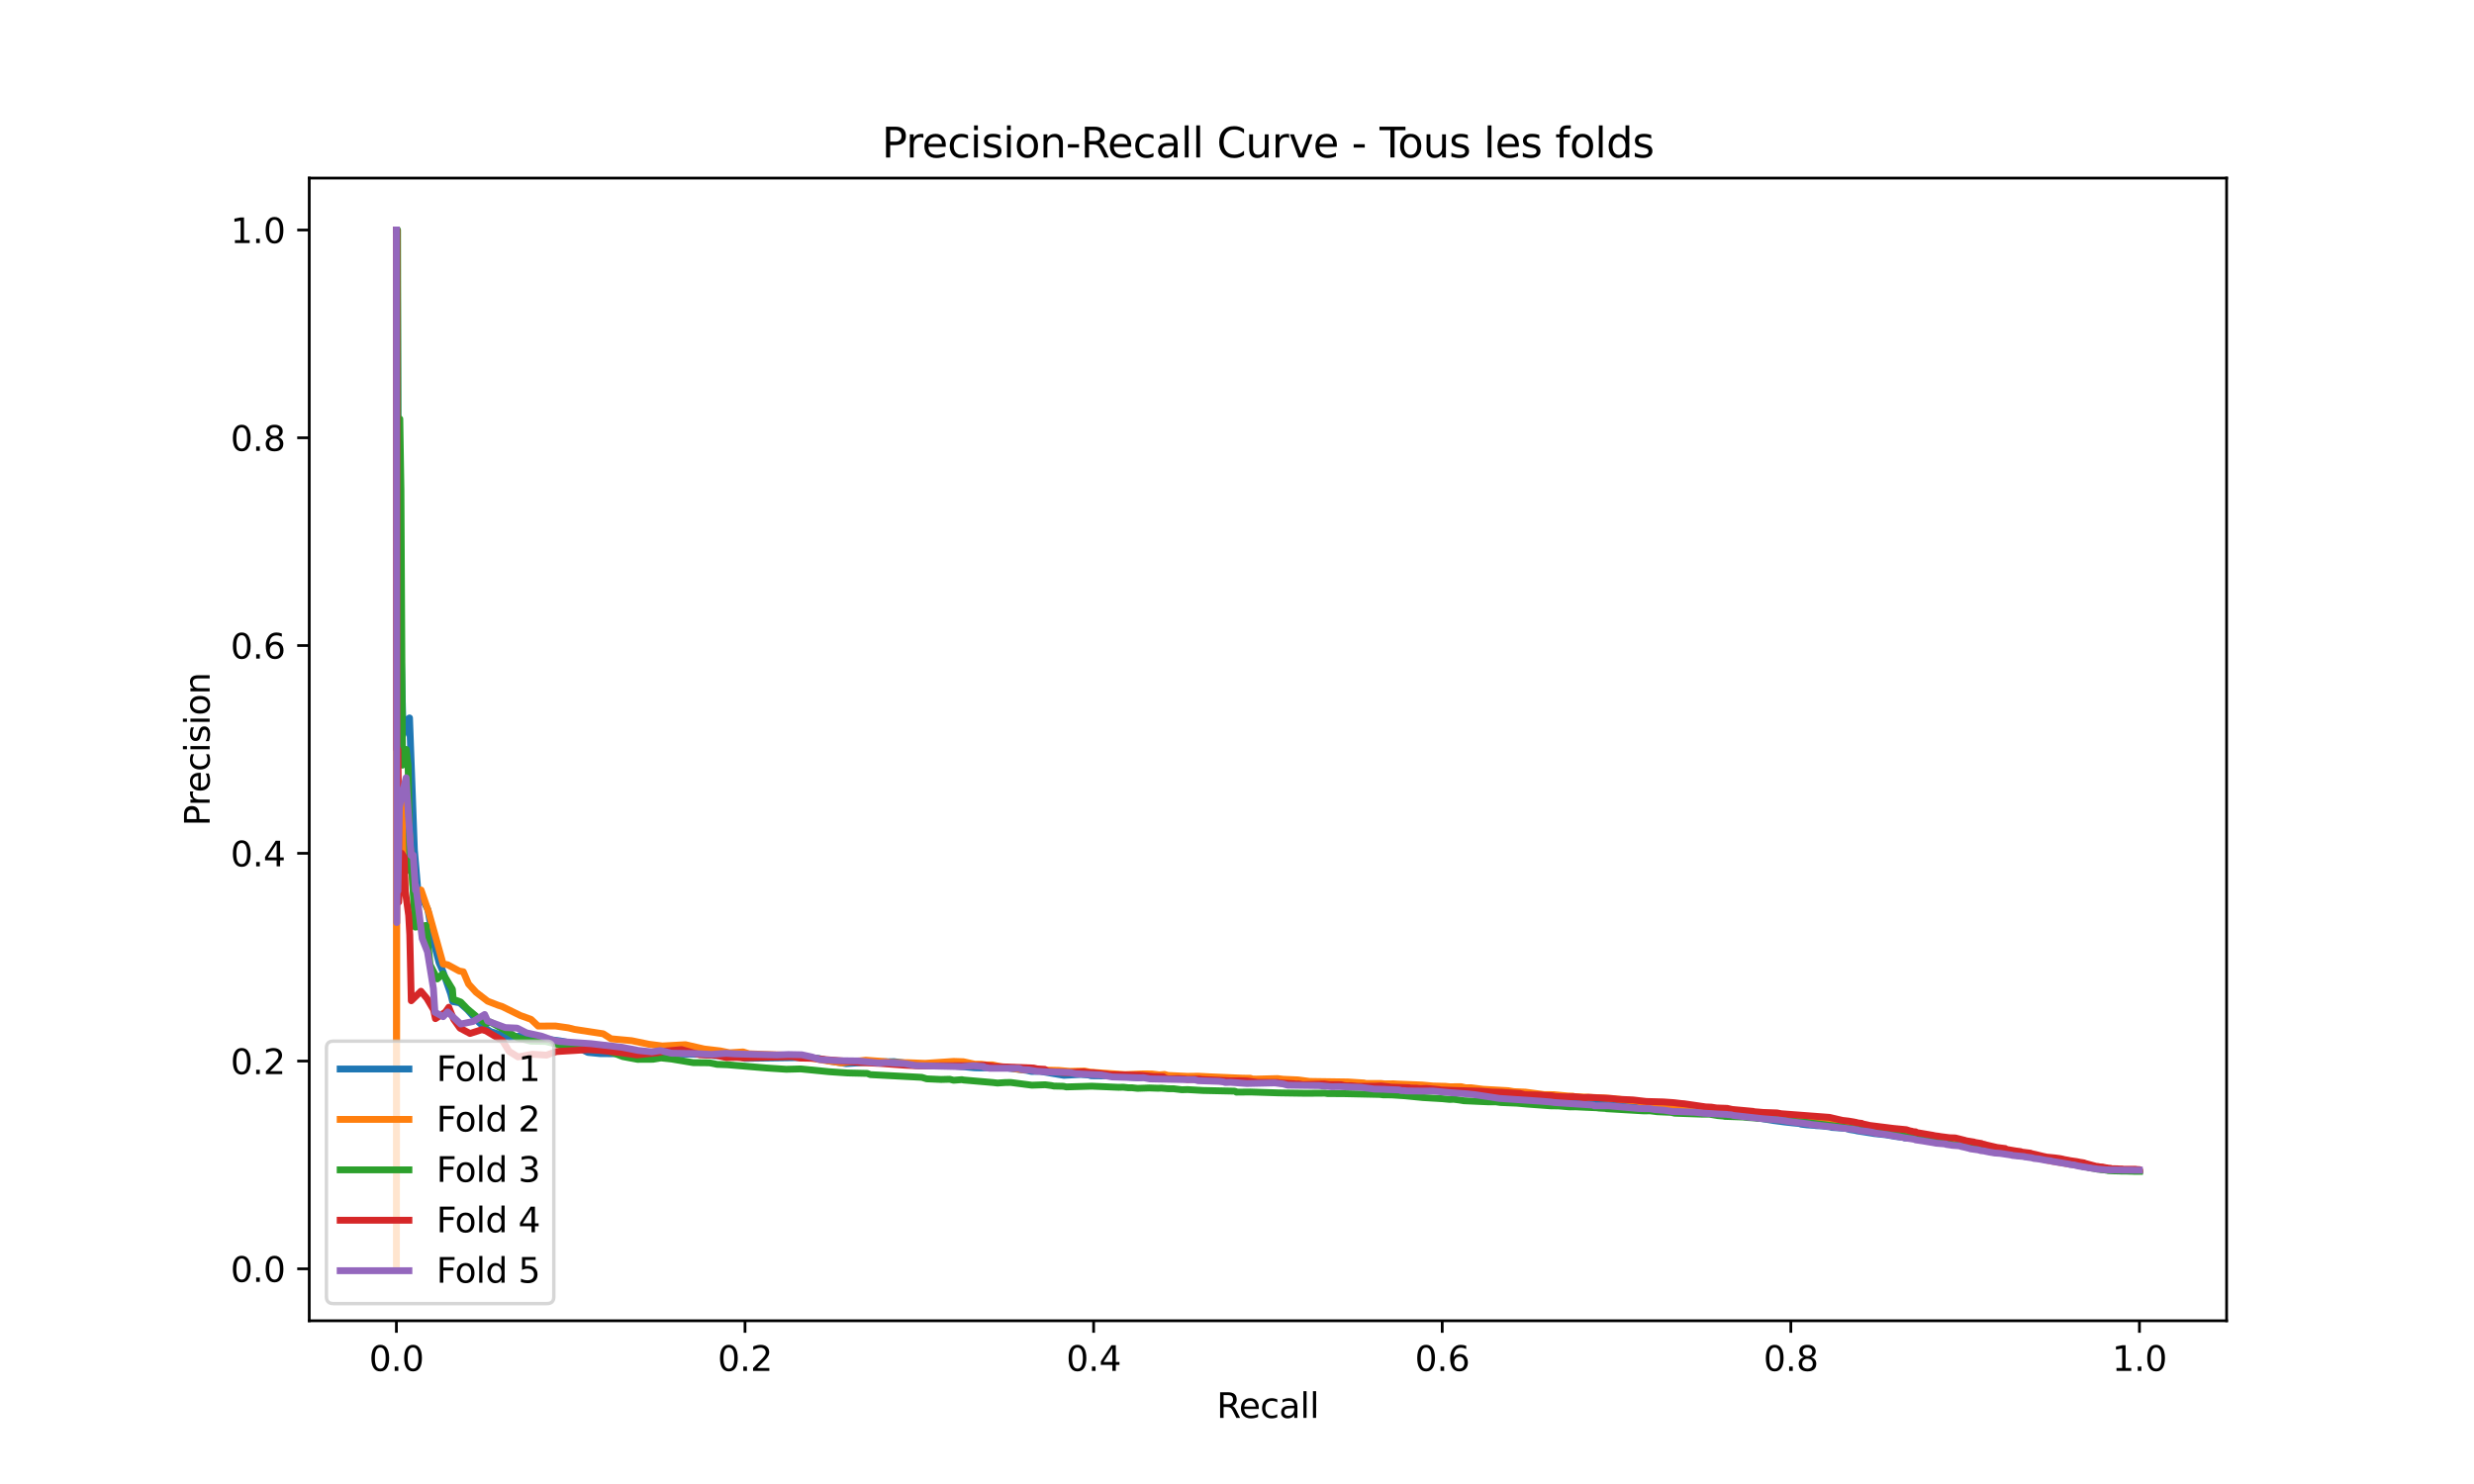 <?xml version="1.0" encoding="utf-8" standalone="no"?>
<!DOCTYPE svg PUBLIC "-//W3C//DTD SVG 1.1//EN"
  "http://www.w3.org/Graphics/SVG/1.1/DTD/svg11.dtd">
<svg xmlns:xlink="http://www.w3.org/1999/xlink" width="720pt" height="432pt" viewBox="0 0 720 432" xmlns="http://www.w3.org/2000/svg" version="1.1">
 <defs>
  <style type="text/css">*{stroke-linejoin: round; stroke-linecap: butt}</style>
 </defs>
 <g id="figure_1">
  <g id="patch_1">
   <path d="M 0 432 
L 720 432 
L 720 0 
L 0 0 
z
" style="fill: #ffffff"/>
  </g>
  <g id="axes_1">
   <g id="patch_2">
    <path d="M 90 384.48 
L 648 384.48 
L 648 51.84 
L 90 51.84 
z
" style="fill: #ffffff"/>
   </g>
   <g id="matplotlib.axis_1">
    <g id="xtick_1">
     <g id="line2d_1">
      <defs>
       <path id="m9c92416169" d="M 0 0 
L 0 3.5 
" style="stroke: #000000; stroke-width: 0.8"/>
      </defs>
      <g>
       <use xlink:href="#m9c92416169" x="115.364" y="384.48" style="stroke: #000000; stroke-width: 0.8"/>
      </g>
     </g>
     <g id="text_1">
      <!-- 0.0 -->
      <g transform="translate(107.412 399.078) scale(0.1 -0.1)">
       <defs>
        <path id="DejaVuSans-30" d="M 2034 4250 
Q 1547 4250 1301 3770 
Q 1056 3291 1056 2328 
Q 1056 1369 1301 889 
Q 1547 409 2034 409 
Q 2525 409 2770 889 
Q 3016 1369 3016 2328 
Q 3016 3291 2770 3770 
Q 2525 4250 2034 4250 
z
M 2034 4750 
Q 2819 4750 3233 4129 
Q 3647 3509 3647 2328 
Q 3647 1150 3233 529 
Q 2819 -91 2034 -91 
Q 1250 -91 836 529 
Q 422 1150 422 2328 
Q 422 3509 836 4129 
Q 1250 4750 2034 4750 
z
" transform="scale(0.016)"/>
        <path id="DejaVuSans-2e" d="M 684 794 
L 1344 794 
L 1344 0 
L 684 0 
L 684 794 
z
" transform="scale(0.016)"/>
       </defs>
       <use xlink:href="#DejaVuSans-30"/>
       <use xlink:href="#DejaVuSans-2e" x="63.623"/>
       <use xlink:href="#DejaVuSans-30" x="95.41"/>
      </g>
     </g>
    </g>
    <g id="xtick_2">
     <g id="line2d_2">
      <g>
       <use xlink:href="#m9c92416169" x="216.818" y="384.48" style="stroke: #000000; stroke-width: 0.8"/>
      </g>
     </g>
     <g id="text_2">
      <!-- 0.2 -->
      <g transform="translate(208.867 399.078) scale(0.1 -0.1)">
       <defs>
        <path id="DejaVuSans-32" d="M 1228 531 
L 3431 531 
L 3431 0 
L 469 0 
L 469 531 
Q 828 903 1448 1529 
Q 2069 2156 2228 2338 
Q 2531 2678 2651 2914 
Q 2772 3150 2772 3378 
Q 2772 3750 2511 3984 
Q 2250 4219 1831 4219 
Q 1534 4219 1204 4116 
Q 875 4013 500 3803 
L 500 4441 
Q 881 4594 1212 4672 
Q 1544 4750 1819 4750 
Q 2544 4750 2975 4387 
Q 3406 4025 3406 3419 
Q 3406 3131 3298 2873 
Q 3191 2616 2906 2266 
Q 2828 2175 2409 1742 
Q 1991 1309 1228 531 
z
" transform="scale(0.016)"/>
       </defs>
       <use xlink:href="#DejaVuSans-30"/>
       <use xlink:href="#DejaVuSans-2e" x="63.623"/>
       <use xlink:href="#DejaVuSans-32" x="95.41"/>
      </g>
     </g>
    </g>
    <g id="xtick_3">
     <g id="line2d_3">
      <g>
       <use xlink:href="#m9c92416169" x="318.273" y="384.48" style="stroke: #000000; stroke-width: 0.8"/>
      </g>
     </g>
     <g id="text_3">
      <!-- 0.4 -->
      <g transform="translate(310.321 399.078) scale(0.1 -0.1)">
       <defs>
        <path id="DejaVuSans-34" d="M 2419 4116 
L 825 1625 
L 2419 1625 
L 2419 4116 
z
M 2253 4666 
L 3047 4666 
L 3047 1625 
L 3713 1625 
L 3713 1100 
L 3047 1100 
L 3047 0 
L 2419 0 
L 2419 1100 
L 313 1100 
L 313 1709 
L 2253 4666 
z
" transform="scale(0.016)"/>
       </defs>
       <use xlink:href="#DejaVuSans-30"/>
       <use xlink:href="#DejaVuSans-2e" x="63.623"/>
       <use xlink:href="#DejaVuSans-34" x="95.41"/>
      </g>
     </g>
    </g>
    <g id="xtick_4">
     <g id="line2d_4">
      <g>
       <use xlink:href="#m9c92416169" x="419.727" y="384.48" style="stroke: #000000; stroke-width: 0.8"/>
      </g>
     </g>
     <g id="text_4">
      <!-- 0.6 -->
      <g transform="translate(411.776 399.078) scale(0.1 -0.1)">
       <defs>
        <path id="DejaVuSans-36" d="M 2113 2584 
Q 1688 2584 1439 2293 
Q 1191 2003 1191 1497 
Q 1191 994 1439 701 
Q 1688 409 2113 409 
Q 2538 409 2786 701 
Q 3034 994 3034 1497 
Q 3034 2003 2786 2293 
Q 2538 2584 2113 2584 
z
M 3366 4563 
L 3366 3988 
Q 3128 4100 2886 4159 
Q 2644 4219 2406 4219 
Q 1781 4219 1451 3797 
Q 1122 3375 1075 2522 
Q 1259 2794 1537 2939 
Q 1816 3084 2150 3084 
Q 2853 3084 3261 2657 
Q 3669 2231 3669 1497 
Q 3669 778 3244 343 
Q 2819 -91 2113 -91 
Q 1303 -91 875 529 
Q 447 1150 447 2328 
Q 447 3434 972 4092 
Q 1497 4750 2381 4750 
Q 2619 4750 2861 4703 
Q 3103 4656 3366 4563 
z
" transform="scale(0.016)"/>
       </defs>
       <use xlink:href="#DejaVuSans-30"/>
       <use xlink:href="#DejaVuSans-2e" x="63.623"/>
       <use xlink:href="#DejaVuSans-36" x="95.41"/>
      </g>
     </g>
    </g>
    <g id="xtick_5">
     <g id="line2d_5">
      <g>
       <use xlink:href="#m9c92416169" x="521.182" y="384.48" style="stroke: #000000; stroke-width: 0.8"/>
      </g>
     </g>
     <g id="text_5">
      <!-- 0.8 -->
      <g transform="translate(513.23 399.078) scale(0.1 -0.1)">
       <defs>
        <path id="DejaVuSans-38" d="M 2034 2216 
Q 1584 2216 1326 1975 
Q 1069 1734 1069 1313 
Q 1069 891 1326 650 
Q 1584 409 2034 409 
Q 2484 409 2743 651 
Q 3003 894 3003 1313 
Q 3003 1734 2745 1975 
Q 2488 2216 2034 2216 
z
M 1403 2484 
Q 997 2584 770 2862 
Q 544 3141 544 3541 
Q 544 4100 942 4425 
Q 1341 4750 2034 4750 
Q 2731 4750 3128 4425 
Q 3525 4100 3525 3541 
Q 3525 3141 3298 2862 
Q 3072 2584 2669 2484 
Q 3125 2378 3379 2068 
Q 3634 1759 3634 1313 
Q 3634 634 3220 271 
Q 2806 -91 2034 -91 
Q 1263 -91 848 271 
Q 434 634 434 1313 
Q 434 1759 690 2068 
Q 947 2378 1403 2484 
z
M 1172 3481 
Q 1172 3119 1398 2916 
Q 1625 2713 2034 2713 
Q 2441 2713 2670 2916 
Q 2900 3119 2900 3481 
Q 2900 3844 2670 4047 
Q 2441 4250 2034 4250 
Q 1625 4250 1398 4047 
Q 1172 3844 1172 3481 
z
" transform="scale(0.016)"/>
       </defs>
       <use xlink:href="#DejaVuSans-30"/>
       <use xlink:href="#DejaVuSans-2e" x="63.623"/>
       <use xlink:href="#DejaVuSans-38" x="95.41"/>
      </g>
     </g>
    </g>
    <g id="xtick_6">
     <g id="line2d_6">
      <g>
       <use xlink:href="#m9c92416169" x="622.636" y="384.48" style="stroke: #000000; stroke-width: 0.8"/>
      </g>
     </g>
     <g id="text_6">
      <!-- 1.0 -->
      <g transform="translate(614.685 399.078) scale(0.1 -0.1)">
       <defs>
        <path id="DejaVuSans-31" d="M 794 531 
L 1825 531 
L 1825 4091 
L 703 3866 
L 703 4441 
L 1819 4666 
L 2450 4666 
L 2450 531 
L 3481 531 
L 3481 0 
L 794 0 
L 794 531 
z
" transform="scale(0.016)"/>
       </defs>
       <use xlink:href="#DejaVuSans-31"/>
       <use xlink:href="#DejaVuSans-2e" x="63.623"/>
       <use xlink:href="#DejaVuSans-30" x="95.41"/>
      </g>
     </g>
    </g>
    <g id="text_7">
     <!-- Recall -->
     <g transform="translate(354.083 412.757) scale(0.1 -0.1)">
      <defs>
       <path id="DejaVuSans-52" d="M 2841 2188 
Q 3044 2119 3236 1894 
Q 3428 1669 3622 1275 
L 4263 0 
L 3584 0 
L 2988 1197 
Q 2756 1666 2539 1819 
Q 2322 1972 1947 1972 
L 1259 1972 
L 1259 0 
L 628 0 
L 628 4666 
L 2053 4666 
Q 2853 4666 3247 4331 
Q 3641 3997 3641 3322 
Q 3641 2881 3436 2590 
Q 3231 2300 2841 2188 
z
M 1259 4147 
L 1259 2491 
L 2053 2491 
Q 2509 2491 2742 2702 
Q 2975 2913 2975 3322 
Q 2975 3731 2742 3939 
Q 2509 4147 2053 4147 
L 1259 4147 
z
" transform="scale(0.016)"/>
       <path id="DejaVuSans-65" d="M 3597 1894 
L 3597 1613 
L 953 1613 
Q 991 1019 1311 708 
Q 1631 397 2203 397 
Q 2534 397 2845 478 
Q 3156 559 3463 722 
L 3463 178 
Q 3153 47 2828 -22 
Q 2503 -91 2169 -91 
Q 1331 -91 842 396 
Q 353 884 353 1716 
Q 353 2575 817 3079 
Q 1281 3584 2069 3584 
Q 2775 3584 3186 3129 
Q 3597 2675 3597 1894 
z
M 3022 2063 
Q 3016 2534 2758 2815 
Q 2500 3097 2075 3097 
Q 1594 3097 1305 2825 
Q 1016 2553 972 2059 
L 3022 2063 
z
" transform="scale(0.016)"/>
       <path id="DejaVuSans-63" d="M 3122 3366 
L 3122 2828 
Q 2878 2963 2633 3030 
Q 2388 3097 2138 3097 
Q 1578 3097 1268 2742 
Q 959 2388 959 1747 
Q 959 1106 1268 751 
Q 1578 397 2138 397 
Q 2388 397 2633 464 
Q 2878 531 3122 666 
L 3122 134 
Q 2881 22 2623 -34 
Q 2366 -91 2075 -91 
Q 1284 -91 818 406 
Q 353 903 353 1747 
Q 353 2603 823 3093 
Q 1294 3584 2113 3584 
Q 2378 3584 2631 3529 
Q 2884 3475 3122 3366 
z
" transform="scale(0.016)"/>
       <path id="DejaVuSans-61" d="M 2194 1759 
Q 1497 1759 1228 1600 
Q 959 1441 959 1056 
Q 959 750 1161 570 
Q 1363 391 1709 391 
Q 2188 391 2477 730 
Q 2766 1069 2766 1631 
L 2766 1759 
L 2194 1759 
z
M 3341 1997 
L 3341 0 
L 2766 0 
L 2766 531 
Q 2569 213 2275 61 
Q 1981 -91 1556 -91 
Q 1019 -91 701 211 
Q 384 513 384 1019 
Q 384 1609 779 1909 
Q 1175 2209 1959 2209 
L 2766 2209 
L 2766 2266 
Q 2766 2663 2505 2880 
Q 2244 3097 1772 3097 
Q 1472 3097 1187 3025 
Q 903 2953 641 2809 
L 641 3341 
Q 956 3463 1253 3523 
Q 1550 3584 1831 3584 
Q 2591 3584 2966 3190 
Q 3341 2797 3341 1997 
z
" transform="scale(0.016)"/>
       <path id="DejaVuSans-6c" d="M 603 4863 
L 1178 4863 
L 1178 0 
L 603 0 
L 603 4863 
z
" transform="scale(0.016)"/>
      </defs>
      <use xlink:href="#DejaVuSans-52"/>
      <use xlink:href="#DejaVuSans-65" x="64.982"/>
      <use xlink:href="#DejaVuSans-63" x="126.506"/>
      <use xlink:href="#DejaVuSans-61" x="181.486"/>
      <use xlink:href="#DejaVuSans-6c" x="242.766"/>
      <use xlink:href="#DejaVuSans-6c" x="270.549"/>
     </g>
    </g>
   </g>
   <g id="matplotlib.axis_2">
    <g id="ytick_1">
     <g id="line2d_7">
      <defs>
       <path id="mb93b06012d" d="M 0 0 
L -3.5 0 
" style="stroke: #000000; stroke-width: 0.8"/>
      </defs>
      <g>
       <use xlink:href="#mb93b06012d" x="90" y="369.36" style="stroke: #000000; stroke-width: 0.8"/>
      </g>
     </g>
     <g id="text_8">
      <!-- 0.0 -->
      <g transform="translate(67.097 373.159) scale(0.1 -0.1)">
       <use xlink:href="#DejaVuSans-30"/>
       <use xlink:href="#DejaVuSans-2e" x="63.623"/>
       <use xlink:href="#DejaVuSans-30" x="95.41"/>
      </g>
     </g>
    </g>
    <g id="ytick_2">
     <g id="line2d_8">
      <g>
       <use xlink:href="#mb93b06012d" x="90" y="308.88" style="stroke: #000000; stroke-width: 0.8"/>
      </g>
     </g>
     <g id="text_9">
      <!-- 0.2 -->
      <g transform="translate(67.097 312.679) scale(0.1 -0.1)">
       <use xlink:href="#DejaVuSans-30"/>
       <use xlink:href="#DejaVuSans-2e" x="63.623"/>
       <use xlink:href="#DejaVuSans-32" x="95.41"/>
      </g>
     </g>
    </g>
    <g id="ytick_3">
     <g id="line2d_9">
      <g>
       <use xlink:href="#mb93b06012d" x="90" y="248.4" style="stroke: #000000; stroke-width: 0.8"/>
      </g>
     </g>
     <g id="text_10">
      <!-- 0.4 -->
      <g transform="translate(67.097 252.199) scale(0.1 -0.1)">
       <use xlink:href="#DejaVuSans-30"/>
       <use xlink:href="#DejaVuSans-2e" x="63.623"/>
       <use xlink:href="#DejaVuSans-34" x="95.41"/>
      </g>
     </g>
    </g>
    <g id="ytick_4">
     <g id="line2d_10">
      <g>
       <use xlink:href="#mb93b06012d" x="90" y="187.92" style="stroke: #000000; stroke-width: 0.8"/>
      </g>
     </g>
     <g id="text_11">
      <!-- 0.6 -->
      <g transform="translate(67.097 191.719) scale(0.1 -0.1)">
       <use xlink:href="#DejaVuSans-30"/>
       <use xlink:href="#DejaVuSans-2e" x="63.623"/>
       <use xlink:href="#DejaVuSans-36" x="95.41"/>
      </g>
     </g>
    </g>
    <g id="ytick_5">
     <g id="line2d_11">
      <g>
       <use xlink:href="#mb93b06012d" x="90" y="127.44" style="stroke: #000000; stroke-width: 0.8"/>
      </g>
     </g>
     <g id="text_12">
      <!-- 0.8 -->
      <g transform="translate(67.097 131.239) scale(0.1 -0.1)">
       <use xlink:href="#DejaVuSans-30"/>
       <use xlink:href="#DejaVuSans-2e" x="63.623"/>
       <use xlink:href="#DejaVuSans-38" x="95.41"/>
      </g>
     </g>
    </g>
    <g id="ytick_6">
     <g id="line2d_12">
      <g>
       <use xlink:href="#mb93b06012d" x="90" y="66.96" style="stroke: #000000; stroke-width: 0.8"/>
      </g>
     </g>
     <g id="text_13">
      <!-- 1.0 -->
      <g transform="translate(67.097 70.759) scale(0.1 -0.1)">
       <use xlink:href="#DejaVuSans-31"/>
       <use xlink:href="#DejaVuSans-2e" x="63.623"/>
       <use xlink:href="#DejaVuSans-30" x="95.41"/>
      </g>
     </g>
    </g>
    <g id="text_14">
     <!-- Precision -->
     <g transform="translate(61.017 240.467) rotate(-90) scale(0.1 -0.1)">
      <defs>
       <path id="DejaVuSans-50" d="M 1259 4147 
L 1259 2394 
L 2053 2394 
Q 2494 2394 2734 2622 
Q 2975 2850 2975 3272 
Q 2975 3691 2734 3919 
Q 2494 4147 2053 4147 
L 1259 4147 
z
M 628 4666 
L 2053 4666 
Q 2838 4666 3239 4311 
Q 3641 3956 3641 3272 
Q 3641 2581 3239 2228 
Q 2838 1875 2053 1875 
L 1259 1875 
L 1259 0 
L 628 0 
L 628 4666 
z
" transform="scale(0.016)"/>
       <path id="DejaVuSans-72" d="M 2631 2963 
Q 2534 3019 2420 3045 
Q 2306 3072 2169 3072 
Q 1681 3072 1420 2755 
Q 1159 2438 1159 1844 
L 1159 0 
L 581 0 
L 581 3500 
L 1159 3500 
L 1159 2956 
Q 1341 3275 1631 3429 
Q 1922 3584 2338 3584 
Q 2397 3584 2469 3576 
Q 2541 3569 2628 3553 
L 2631 2963 
z
" transform="scale(0.016)"/>
       <path id="DejaVuSans-69" d="M 603 3500 
L 1178 3500 
L 1178 0 
L 603 0 
L 603 3500 
z
M 603 4863 
L 1178 4863 
L 1178 4134 
L 603 4134 
L 603 4863 
z
" transform="scale(0.016)"/>
       <path id="DejaVuSans-73" d="M 2834 3397 
L 2834 2853 
Q 2591 2978 2328 3040 
Q 2066 3103 1784 3103 
Q 1356 3103 1142 2972 
Q 928 2841 928 2578 
Q 928 2378 1081 2264 
Q 1234 2150 1697 2047 
L 1894 2003 
Q 2506 1872 2764 1633 
Q 3022 1394 3022 966 
Q 3022 478 2636 193 
Q 2250 -91 1575 -91 
Q 1294 -91 989 -36 
Q 684 19 347 128 
L 347 722 
Q 666 556 975 473 
Q 1284 391 1588 391 
Q 1994 391 2212 530 
Q 2431 669 2431 922 
Q 2431 1156 2273 1281 
Q 2116 1406 1581 1522 
L 1381 1569 
Q 847 1681 609 1914 
Q 372 2147 372 2553 
Q 372 3047 722 3315 
Q 1072 3584 1716 3584 
Q 2034 3584 2315 3537 
Q 2597 3491 2834 3397 
z
" transform="scale(0.016)"/>
       <path id="DejaVuSans-6f" d="M 1959 3097 
Q 1497 3097 1228 2736 
Q 959 2375 959 1747 
Q 959 1119 1226 758 
Q 1494 397 1959 397 
Q 2419 397 2687 759 
Q 2956 1122 2956 1747 
Q 2956 2369 2687 2733 
Q 2419 3097 1959 3097 
z
M 1959 3584 
Q 2709 3584 3137 3096 
Q 3566 2609 3566 1747 
Q 3566 888 3137 398 
Q 2709 -91 1959 -91 
Q 1206 -91 779 398 
Q 353 888 353 1747 
Q 353 2609 779 3096 
Q 1206 3584 1959 3584 
z
" transform="scale(0.016)"/>
       <path id="DejaVuSans-6e" d="M 3513 2113 
L 3513 0 
L 2938 0 
L 2938 2094 
Q 2938 2591 2744 2837 
Q 2550 3084 2163 3084 
Q 1697 3084 1428 2787 
Q 1159 2491 1159 1978 
L 1159 0 
L 581 0 
L 581 3500 
L 1159 3500 
L 1159 2956 
Q 1366 3272 1645 3428 
Q 1925 3584 2291 3584 
Q 2894 3584 3203 3211 
Q 3513 2838 3513 2113 
z
" transform="scale(0.016)"/>
      </defs>
      <use xlink:href="#DejaVuSans-50"/>
      <use xlink:href="#DejaVuSans-72" x="58.553"/>
      <use xlink:href="#DejaVuSans-65" x="97.416"/>
      <use xlink:href="#DejaVuSans-63" x="158.939"/>
      <use xlink:href="#DejaVuSans-69" x="213.92"/>
      <use xlink:href="#DejaVuSans-73" x="241.703"/>
      <use xlink:href="#DejaVuSans-69" x="293.803"/>
      <use xlink:href="#DejaVuSans-6f" x="321.586"/>
      <use xlink:href="#DejaVuSans-6e" x="382.768"/>
     </g>
    </g>
   </g>
   <g id="line2d_13">
    <path d="M 622.636 340.715 
L 622.636 340.712 
L 622.527 340.718 
L 622.527 340.715 
L 621 340.675 
L 621 340.674 
L 621 340.667 
L 620.891 340.671 
L 619.146 340.658 
L 619.146 340.641 
L 619.146 340.624 
L 617.51 340.595 
L 617.401 340.569 
L 615.765 340.562 
L 615.765 340.534 
L 615.656 340.503 
L 614.347 340.457 
L 614.347 340.455 
L 613.038 340.382 
L 613.038 340.355 
L 612.929 340.331 
L 611.948 340.263 
L 611.948 340.245 
L 611.839 340.215 
L 610.53 340.162 
L 610.53 340.124 
L 610.53 340.119 
L 610.421 340.123 
L 609.657 340.007 
L 609.548 339.964 
L 608.239 339.725 
L 608.13 339.676 
L 607.367 339.532 
L 606.058 339.32 
L 606.058 339.23 
L 604.64 339.078 
L 604.64 339.035 
L 603.331 338.983 
L 603.331 338.93 
L 602.895 338.809 
L 601.586 338.565 
L 601.477 338.505 
L 596.351 337.696 
L 596.242 337.613 
L 593.733 337.336 
L 593.297 337.156 
L 592.425 337.045 
L 592.316 336.97 
L 590.789 336.814 
L 590.243 336.677 
L 587.735 336.445 
L 585.99 336.136 
L 583.917 335.803 
L 583.59 335.646 
L 580.536 335.091 
L 580.536 335.064 
L 579.337 334.745 
L 578.246 334.606 
L 577.701 334.48 
L 576.61 334.376 
L 575.955 334.273 
L 575.955 334.236 
L 575.192 334.108 
L 573.665 333.973 
L 571.157 333.473 
L 570.284 333.22 
L 570.066 333.162 
L 568.212 333.111 
L 567.557 332.914 
L 566.576 332.804 
L 562.104 332.253 
L 557.087 331.318 
L 554.36 331.259 
L 553.924 331.094 
L 551.306 330.779 
L 551.306 330.76 
L 549.779 330.499 
L 548.907 330.347 
L 545.308 329.969 
L 545.308 329.949 
L 540.509 329.209 
L 539.745 329.031 
L 538.327 328.817 
L 537.127 328.461 
L 533.092 328.196 
L 532.765 328.052 
L 530.256 327.763 
L 528.511 327.678 
L 528.184 327.613 
L 525.894 327.453 
L 524.148 327.242 
L 523.712 327.064 
L 522.076 326.913 
L 519.568 326.642 
L 516.187 326.194 
L 509.861 325.167 
L 509.424 325.031 
L 507.461 324.857 
L 507.025 324.853 
L 505.389 324.588 
L 504.734 324.578 
L 504.407 324.335 
L 498.627 324.117 
L 494.264 323.78 
L 491.319 323.654 
L 491.319 323.592 
L 487.393 323.078 
L 485.102 322.873 
L 481.285 322.546 
L 479.431 322.118 
L 476.486 321.973 
L 469.069 321.311 
L 467.324 321.034 
L 461.98 320.84 
L 458.926 320.42 
L 458.817 320.186 
L 458.49 320.177 
L 450.855 319.323 
L 449.546 319.381 
L 444.202 318.938 
L 443.657 318.758 
L 442.784 318.71 
L 442.021 318.487 
L 431.005 317.838 
L 430.678 317.783 
L 425.879 317.525 
L 425.661 317.442 
L 420.971 317.172 
L 419.444 317.192 
L 415.19 316.985 
L 412.354 316.626 
L 411.264 316.672 
L 409.3 316.485 
L 406.465 316.324 
L 403.193 315.923 
L 400.466 315.881 
L 394.14 316.095 
L 392.504 315.776 
L 389.232 315.739 
L 387.923 315.493 
L 385.306 315.492 
L 381.488 315.698 
L 375.49 315.059 
L 374.617 315.041 
L 369.927 315.097 
L 369.709 314.871 
L 366.655 314.757 
L 364.583 314.616 
L 361.638 314.721 
L 359.893 314.525 
L 354.112 314.494 
L 348.659 314.146 
L 347.677 314.19 
L 345.823 313.932 
L 342.987 313.897 
L 338.734 313.975 
L 336.552 313.71 
L 332.844 313.569 
L 331.099 313.698 
L 328.045 313.498 
L 324.664 313.443 
L 323.573 313.237 
L 322.374 313.134 
L 320.629 313.184 
L 317.575 313.155 
L 316.811 312.931 
L 314.521 312.772 
L 309.613 313.036 
L 302.632 311.841 
L 300.233 311.91 
L 298.815 311.6 
L 292.816 310.837 
L 289.653 310.779 
L 285.509 310.875 
L 283.655 310.83 
L 277.438 310.279 
L 270.676 310.217 
L 266.313 309.835 
L 260.205 309.044 
L 253.443 309.184 
L 246.245 309.617 
L 241.555 308.89 
L 238.283 308.119 
L 234.683 307.845 
L 227.921 307.94 
L 216.687 308.089 
L 215.378 307.628 
L 212.216 307.214 
L 208.18 307.305 
L 203.817 306.909 
L 196.728 306.8 
L 191.929 307.433 
L 190.62 307.223 
L 186.039 307.073 
L 180.695 306.748 
L 174.696 306.715 
L 171.097 306.365 
L 164.989 303.4 
L 163.135 303.035 
L 151.792 301.574 
L 148.193 301.936 
L 142.74 300.295 
L 141.104 299.187 
L 138.922 297.185 
L 135.977 293.86 
L 133.796 291.927 
L 131.724 291.556 
L 131.178 289.345 
L 128.888 282.76 
L 127.797 280.281 
L 126.27 274.564 
L 124.525 264.827 
L 121.58 258.868 
L 120.599 247.384 
L 119.181 208.996 
L 118.418 209.602 
L 117.327 213.84 
L 116.672 187.92 
L 116.563 161.46 
L 116.345 142.56 
L 115.8 127.44 
L 115.582 66.96 
L 115.364 66.96 
L 115.364 66.96 
" clip-path="url(#pba37247dbd)" style="fill: none; stroke: #1f77b4; stroke-width: 2; stroke-linecap: square"/>
   </g>
   <g id="line2d_14">
    <path d="M 622.636 340.653 
L 622.636 340.652 
L 622.528 340.658 
L 622.528 340.656 
L 621.222 340.615 
L 621.222 340.612 
L 618.392 340.594 
L 618.392 340.587 
L 618.283 340.574 
L 615.671 340.585 
L 615.671 340.584 
L 615.562 340.589 
L 615.562 340.587 
L 614.365 340.552 
L 614.365 340.518 
L 614.365 340.515 
L 614.256 340.516 
L 612.624 340.494 
L 612.624 340.467 
L 612.624 340.455 
L 612.515 340.459 
L 611.862 340.383 
L 611.862 340.377 
L 611.753 340.313 
L 610.882 340.249 
L 610.882 340.223 
L 610.774 340.154 
L 609.685 340.025 
L 609.576 340.018 
L 608.923 339.94 
L 608.923 339.935 
L 608.815 339.898 
L 607.617 339.736 
L 605.876 339.375 
L 605.876 339.363 
L 603.808 339.085 
L 603.264 338.923 
L 601.414 338.753 
L 600.87 338.627 
L 600.543 338.51 
L 599.346 338.375 
L 596.081 337.813 
L 594.231 337.274 
L 590.639 336.689 
L 590.53 336.619 
L 588.789 336.425 
L 588.789 336.358 
L 588.027 336.217 
L 587.918 336.121 
L 587.157 336.016 
L 581.933 335.02 
L 581.388 334.928 
L 575.403 333.549 
L 573.77 333.412 
L 572.246 333.27 
L 570.614 332.81 
L 569.308 332.613 
L 567.567 332.285 
L 566.261 331.987 
L 564.846 331.86 
L 564.737 331.724 
L 563.757 331.573 
L 559.839 331.042 
L 558.86 330.768 
L 557.88 330.629 
L 556.683 330.365 
L 555.595 330.267 
L 553.309 329.94 
L 552.983 329.715 
L 551.568 329.53 
L 550.044 329.473 
L 546.562 329.059 
L 544.929 328.867 
L 544.167 328.682 
L 542.753 328.155 
L 539.923 327.904 
L 539.488 327.771 
L 537.855 327.609 
L 528.06 326.257 
L 526.101 326.042 
L 524.686 325.904 
L 523.38 325.808 
L 519.898 325.236 
L 511.3 324.263 
L 510.756 324.064 
L 510.103 323.981 
L 509.885 323.916 
L 506.511 323.655 
L 497.804 322.798 
L 490.839 322.215 
L 489.642 321.967 
L 487.574 321.863 
L 481.697 321.229 
L 478.976 321.098 
L 478.214 320.84 
L 476.8 320.635 
L 476.473 320.518 
L 473.643 320.287 
L 470.378 319.9 
L 467.222 319.639 
L 461.672 319.384 
L 458.08 319.223 
L 457.863 319.104 
L 456.339 319.054 
L 452.203 318.662 
L 449.374 318.635 
L 443.932 317.924 
L 440.558 317.78 
L 438.925 317.501 
L 431.634 317.096 
L 428.042 316.639 
L 426.518 316.643 
L 425.212 316.34 
L 421.947 316.357 
L 420.641 316.233 
L 417.05 316.138 
L 413.894 315.852 
L 406.384 315.553 
L 405.622 315.504 
L 402.902 315.512 
L 401.922 315.397 
L 397.569 315.409 
L 396.916 315.255 
L 392.345 314.963 
L 381.135 314.805 
L 377.761 314.36 
L 373.408 314.177 
L 371.775 313.981 
L 365.572 314.131 
L 364.375 314.093 
L 363.939 313.884 
L 361.763 313.87 
L 351.641 313.439 
L 348.703 313.284 
L 345.546 313.326 
L 339.887 313.061 
L 338.908 312.765 
L 337.384 312.894 
L 335.316 312.641 
L 332.813 312.607 
L 327.48 312.825 
L 317.25 312.114 
L 315.617 311.79 
L 311.373 311.88 
L 308.217 311.611 
L 297.333 311.377 
L 291.021 310.485 
L 288.844 309.99 
L 286.994 310.002 
L 285.579 309.809 
L 283.729 309.789 
L 280.355 309.071 
L 277.525 308.985 
L 269.254 309.54 
L 264.465 309.362 
L 259.024 309.299 
L 257.718 309.046 
L 251.95 308.628 
L 244.875 309.394 
L 240.522 308.785 
L 234.21 307.683 
L 231.489 307.369 
L 228.224 307.152 
L 217.994 306.756 
L 216.252 306.224 
L 212.334 306.466 
L 209.613 305.92 
L 204.934 305.365 
L 199.492 304.12 
L 192.744 304.482 
L 188.826 303.979 
L 183.82 302.946 
L 177.834 302.393 
L 175.549 300.936 
L 167.168 299.654 
L 165.427 299.212 
L 161.618 298.667 
L 156.612 298.701 
L 154.544 296.736 
L 151.388 295.598 
L 146.164 293.018 
L 144.966 292.632 
L 141.919 291.445 
L 138.545 288.846 
L 136.368 286.458 
L 134.845 282.891 
L 133.648 282.665 
L 130.274 280.837 
L 128.968 280.628 
L 124.832 265.782 
L 122.547 259.093 
L 120.696 260.407 
L 120.152 257.548 
L 118.846 238.592 
L 118.52 230.16 
L 116.887 254.938 
L 116.452 231.905 
L 116.017 248.4 
L 115.69 239.76 
L 115.472 268.56 
L 115.364 369.36 
L 115.364 66.96 
L 115.364 66.96 
" clip-path="url(#pba37247dbd)" style="fill: none; stroke: #ff7f0e; stroke-width: 2; stroke-linecap: square"/>
   </g>
   <g id="line2d_15">
    <path d="M 622.636 340.998 
L 622.636 340.994 
L 622.526 341 
L 622.526 340.999 
L 620.764 340.979 
L 620.764 340.978 
L 620.654 340.966 
L 619.111 340.929 
L 619.111 340.926 
L 619.111 340.917 
L 619.001 340.92 
L 617.129 340.903 
L 617.129 340.895 
L 617.018 340.898 
L 617.018 340.89 
L 614.815 340.836 
L 614.815 340.834 
L 614.705 340.819 
L 613.603 340.783 
L 613.603 340.762 
L 613.493 340.763 
L 613.493 340.713 
L 612.832 340.638 
L 612.832 340.633 
L 612.722 340.592 
L 611.29 340.47 
L 611.18 340.414 
L 610.299 340.324 
L 610.299 340.315 
L 610.189 340.236 
L 609.528 340.162 
L 609.528 340.16 
L 609.418 340.118 
L 607.875 339.867 
L 607.875 339.819 
L 606.113 339.55 
L 606.113 339.485 
L 605.011 339.154 
L 604.901 339.072 
L 600.164 338.21 
L 600.164 338.169 
L 598.622 337.851 
L 597.3 337.777 
L 597.3 337.71 
L 594.987 337.471 
L 594.326 337.285 
L 593.665 336.996 
L 592.564 336.835 
L 591.572 336.494 
L 591.021 336.345 
L 590.691 336.259 
L 589.92 336.159 
L 586.505 335.777 
L 584.632 335.413 
L 584.081 335.24 
L 582.539 335.037 
L 582.099 334.949 
L 581.658 334.795 
L 576.37 334.293 
L 576.26 334.248 
L 574.938 334.152 
L 570.752 333.477 
L 570.752 333.426 
L 569.541 333.33 
L 568.439 333.291 
L 568.219 333.185 
L 567.227 332.936 
L 566.897 332.725 
L 566.787 332.611 
L 560.728 331.869 
L 559.516 331.725 
L 558.084 331.487 
L 557.313 331.319 
L 553.017 330.545 
L 551.365 330.246 
L 548.391 329.876 
L 547.179 329.639 
L 546.077 329.49 
L 541.671 328.871 
L 541.23 328.743 
L 539.688 328.56 
L 537.816 328.361 
L 535.612 327.994 
L 526.91 326.908 
L 525.258 326.662 
L 521.292 326.382 
L 517.216 325.93 
L 513.471 325.615 
L 511.488 325.558 
L 510.937 325.453 
L 508.404 325.305 
L 507.302 325.168 
L 504.218 325.061 
L 501.904 324.986 
L 501.684 324.911 
L 499.922 324.754 
L 497.498 324.347 
L 495.625 324.353 
L 487.364 324.062 
L 486.372 323.815 
L 482.296 323.63 
L 480.203 323.363 
L 478.441 323.388 
L 467.425 322.743 
L 467.315 322.678 
L 465.332 322.566 
L 464.781 322.482 
L 461.477 322.342 
L 458.503 322.2 
L 456.85 322.224 
L 453.545 321.943 
L 451.342 321.92 
L 444.402 321.406 
L 441.428 321.143 
L 436.691 320.943 
L 435.259 320.743 
L 433.166 320.757 
L 426.006 320.432 
L 424.684 320.211 
L 423.032 320 
L 421.93 320.05 
L 419.837 319.847 
L 414.109 319.505 
L 408.822 318.985 
L 405.627 318.774 
L 404.856 318.732 
L 402.543 318.717 
L 401.551 318.599 
L 391.307 318.38 
L 386.35 318.348 
L 385.579 318.223 
L 380.071 318.265 
L 372.029 318.143 
L 363.988 317.884 
L 359.802 317.925 
L 359.692 317.762 
L 359.251 317.636 
L 350.108 317.441 
L 345.592 317.183 
L 343.939 317.226 
L 341.516 316.934 
L 339.863 316.923 
L 337.991 316.756 
L 336.999 316.796 
L 334.466 316.71 
L 331.051 316.822 
L 329.509 316.651 
L 328.297 316.642 
L 326.865 316.486 
L 325.543 316.523 
L 317.722 316.191 
L 310.341 316.407 
L 309.46 316.221 
L 306.706 316.157 
L 305.935 315.999 
L 304.173 315.776 
L 300.317 315.904 
L 294.148 315.111 
L 292.606 315.129 
L 290.293 315.282 
L 288.971 315.129 
L 280.379 314.392 
L 279.938 314.291 
L 277.515 314.466 
L 276.413 314.179 
L 273.879 314.242 
L 269.694 314.052 
L 268.261 313.619 
L 253.28 312.827 
L 252.399 312.474 
L 246.671 312.343 
L 241.383 311.989 
L 233.011 311.168 
L 228.825 311.271 
L 223.097 310.9 
L 211.751 309.953 
L 208.667 309.836 
L 206.463 309.388 
L 201.727 309.339 
L 195.448 308.292 
L 192.363 307.967 
L 190.05 308.358 
L 185.534 308.382 
L 181.237 307.578 
L 173.747 304.63 
L 164.604 305.023 
L 162.731 304.148 
L 158.765 303.168 
L 154.469 303.093 
L 150.614 302.113 
L 148.08 300.538 
L 142.683 297.526 
L 141.361 297.994 
L 138.937 296.155 
L 135.963 293.659 
L 134.09 291.704 
L 131.887 290.882 
L 131.667 287.987 
L 128.913 283.459 
L 127.261 284.969 
L 125.168 280.828 
L 123.956 269.414 
L 120.871 269.886 
L 119.77 251.923 
L 119.329 253.547 
L 118.779 222.885 
L 118.228 218.16 
L 117.126 222.742 
L 116.686 142.56 
L 116.355 121.942 
L 115.804 127.44 
L 115.694 66.96 
L 115.364 66.96 
L 115.364 66.96 
" clip-path="url(#pba37247dbd)" style="fill: none; stroke: #2ca02c; stroke-width: 2; stroke-linecap: square"/>
   </g>
   <g id="line2d_16">
    <path d="M 622.636 340.48 
L 622.636 340.478 
L 622.528 340.483 
L 621.663 340.426 
L 621.663 340.412 
L 621.555 340.382 
L 619.391 340.384 
L 619.391 340.383 
L 619.283 340.376 
L 617.768 340.372 
L 617.768 340.336 
L 617.66 340.31 
L 616.362 340.279 
L 616.362 340.267 
L 616.254 340.247 
L 614.631 340.216 
L 614.631 340.214 
L 614.523 340.201 
L 614.198 340.17 
L 614.198 340.105 
L 614.198 340.095 
L 614.09 340.101 
L 613.333 340.029 
L 613.333 340.019 
L 613.224 339.979 
L 612.575 339.913 
L 612.575 339.875 
L 612.467 339.853 
L 612.034 339.77 
L 612.034 339.763 
L 611.926 339.728 
L 610.844 339.66 
L 610.844 339.642 
L 610.736 339.594 
L 609.763 339.482 
L 609.654 339.412 
L 609.113 339.278 
L 606.517 338.577 
L 606.517 338.526 
L 605.76 338.401 
L 605.435 338.363 
L 604.353 338.14 
L 602.514 337.881 
L 601.865 337.74 
L 600.459 337.499 
L 600.459 337.466 
L 599.593 337.286 
L 598.079 337.078 
L 595.374 336.813 
L 595.374 336.774 
L 594.725 336.644 
L 592.345 336.067 
L 590.939 335.765 
L 590.939 335.694 
L 588.342 335.37 
L 588.126 335.242 
L 586.395 335.016 
L 586.395 335.008 
L 583.69 334.553 
L 583.582 334.382 
L 583.582 334.337 
L 582.717 334.232 
L 581.202 334.033 
L 578.065 333.309 
L 577.416 333.108 
L 576.983 333.046 
L 576.658 332.875 
L 574.603 332.544 
L 574.495 332.451 
L 572.115 332.072 
L 571.898 331.976 
L 569.194 331.297 
L 568.977 331.256 
L 567.355 331.2 
L 564.542 330.834 
L 564.325 330.781 
L 563.135 330.63 
L 562.486 330.484 
L 557.51 329.641 
L 557.51 329.478 
L 556.644 329.426 
L 556.32 329.258 
L 555.995 329.256 
L 554.805 328.863 
L 551.019 328.49 
L 544.095 327.62 
L 543.23 327.412 
L 541.931 327.138 
L 541.823 327.015 
L 540.309 326.839 
L 540.309 326.763 
L 537.929 326.343 
L 536.198 326.149 
L 532.411 325.268 
L 518.347 324.208 
L 517.157 323.976 
L 513.046 323.835 
L 511.856 323.727 
L 510.342 323.609 
L 510.234 323.527 
L 504.067 322.961 
L 502.661 322.644 
L 499.523 322.527 
L 498.009 322.291 
L 496.386 322.223 
L 490.003 321.29 
L 489.571 321.277 
L 487.082 320.985 
L 484.053 320.773 
L 479.077 320.639 
L 475.29 320.196 
L 470.53 319.978 
L 469.34 319.801 
L 462.2 319.443 
L 460.902 319.542 
L 458.522 319.286 
L 454.952 319.29 
L 452.572 319.193 
L 451.598 318.976 
L 449.543 318.884 
L 448.353 318.754 
L 443.701 318.679 
L 442.403 318.313 
L 437.534 318.029 
L 437.102 317.981 
L 434.181 317.913 
L 430.935 317.648 
L 424.336 317.473 
L 419.251 317.298 
L 418.71 317.177 
L 415.14 316.831 
L 413.301 316.896 
L 412.219 316.759 
L 410.38 316.748 
L 410.164 316.628 
L 404.755 316.465 
L 404.214 316.363 
L 401.942 316.119 
L 400.103 316.203 
L 395.126 316.245 
L 393.179 316.043 
L 392.097 316.101 
L 391.015 315.985 
L 390.366 315.777 
L 389.609 315.749 
L 386.904 315.741 
L 385.39 315.558 
L 379.115 315.742 
L 377.925 315.526 
L 376.951 315.571 
L 376.627 315.472 
L 372.3 315.246 
L 371.867 315.121 
L 366.025 315.083 
L 362.888 314.674 
L 360.616 314.6 
L 358.128 314.627 
L 349.797 314.232 
L 348.932 314.097 
L 345.47 314.216 
L 345.037 314.111 
L 342.874 313.964 
L 339.953 314.054 
L 338.871 313.727 
L 338.546 313.424 
L 335.734 313.376 
L 332.596 313.073 
L 331.623 312.991 
L 322.968 312.85 
L 322.102 312.704 
L 320.804 312.615 
L 318.424 312.297 
L 317.018 312.279 
L 315.395 312.024 
L 310.743 312.263 
L 304.901 311.891 
L 304.036 311.284 
L 301.872 311.162 
L 300.79 310.912 
L 289.215 310.463 
L 286.726 310.063 
L 283.805 310.217 
L 267.578 310.291 
L 263.142 310.069 
L 256.327 309.577 
L 250.269 309.285 
L 240.207 308.447 
L 236.746 308.083 
L 232.851 308.01 
L 230.687 307.57 
L 216.299 307.959 
L 214.46 307.805 
L 211.431 307.869 
L 208.402 307.203 
L 203.641 307.032 
L 198.34 305.535 
L 193.364 306.016 
L 191.2 306.476 
L 185.358 307.09 
L 180.815 306.447 
L 174.756 305.776 
L 171.078 305.56 
L 161.883 306.115 
L 159.07 307.156 
L 154.959 306.9 
L 150.74 307.673 
L 148.143 306.038 
L 146.304 302.985 
L 141.436 300.084 
L 140.246 299.738 
L 136.784 300.853 
L 133.863 299.292 
L 132.024 296.709 
L 130.618 293.22 
L 129.644 294.609 
L 126.723 296.534 
L 126.182 293.949 
L 124.235 290.64 
L 122.504 288.557 
L 119.691 291.321 
L 119.258 272.16 
L 118.934 266.482 
L 117.96 259.396 
L 117.635 249.541 
L 116.878 248.4 
L 116.013 262.631 
L 116.013 239.76 
L 115.796 218.16 
L 115.472 218.16 
L 115.472 66.96 
L 115.364 66.96 
" clip-path="url(#pba37247dbd)" style="fill: none; stroke: #d62728; stroke-width: 2; stroke-linecap: square"/>
   </g>
   <g id="line2d_17">
    <path d="M 622.636 340.652 
L 622.636 340.652 
L 622.528 340.657 
L 622.528 340.654 
L 620.569 340.635 
L 620.569 340.634 
L 620.46 340.636 
L 620.46 340.632 
L 618.283 340.634 
L 618.283 340.621 
L 618.283 340.621 
L 618.174 340.623 
L 618.174 340.622 
L 616.215 340.603 
L 616.215 340.591 
L 616.106 340.592 
L 616.106 340.582 
L 613.93 340.586 
L 613.93 340.574 
L 613.93 340.57 
L 613.821 340.576 
L 613.821 340.571 
L 612.624 340.522 
L 612.515 340.484 
L 611.1 340.388 
L 611.1 340.385 
L 610.991 340.371 
L 610.229 340.316 
L 610.229 340.292 
L 608.706 340.081 
L 608.597 340.031 
L 607.509 339.893 
L 607.4 339.848 
L 605.658 339.578 
L 605.55 339.536 
L 604.679 339.406 
L 604.57 339.354 
L 604.244 339.303 
L 603.699 339.128 
L 602.502 339.029 
L 602.393 338.934 
L 597.931 338.189 
L 597.278 338.093 
L 596.843 337.951 
L 595.319 337.753 
L 593.36 337.377 
L 591.836 337.214 
L 591.51 337.073 
L 589.116 336.738 
L 589.116 336.681 
L 587.701 336.55 
L 585.633 336.342 
L 585.524 336.265 
L 582.041 335.747 
L 580.518 335.647 
L 578.885 335.368 
L 577.579 335.103 
L 577.579 335.072 
L 576.491 334.957 
L 575.947 334.805 
L 575.838 334.759 
L 573.444 334.428 
L 573.008 334.275 
L 572.573 334.177 
L 572.138 334.055 
L 570.614 333.713 
L 570.396 333.579 
L 567.893 333.389 
L 567.784 333.341 
L 566.369 333.143 
L 566.369 333.035 
L 563.431 332.791 
L 562.56 332.623 
L 561.254 332.413 
L 559.622 332.137 
L 557.445 331.818 
L 557.336 331.696 
L 555.704 331.43 
L 554.507 331.278 
L 552.765 330.923 
L 551.459 330.704 
L 549.065 330.285 
L 545.8 329.857 
L 544.82 329.612 
L 543.406 329.373 
L 541.12 329.12 
L 540.685 328.948 
L 539.27 328.724 
L 536.114 328.364 
L 533.502 328.061 
L 526.754 327.3 
L 526.645 327.224 
L 520.115 326.407 
L 519.353 326.243 
L 517.612 326.041 
L 515 325.813 
L 512.823 325.642 
L 504.443 324.708 
L 503.79 324.525 
L 502.811 324.463 
L 502.593 324.411 
L 500.308 324.311 
L 495.737 324.045 
L 493.233 323.784 
L 488.118 323.574 
L 486.812 323.587 
L 484.309 323.181 
L 481.588 322.999 
L 480.065 322.727 
L 478.432 322.727 
L 476.908 322.688 
L 468.202 321.909 
L 463.957 321.901 
L 463.848 321.767 
L 463.195 321.664 
L 452.421 320.955 
L 451.333 320.806 
L 448.612 320.577 
L 436.313 319.748 
L 429.022 318.637 
L 428.042 318.547 
L 427.171 318.442 
L 421.839 318.058 
L 417.05 317.613 
L 413.676 317.626 
L 409.105 317.572 
L 408.996 317.506 
L 407.799 317.476 
L 407.146 317.283 
L 403.772 317.154 
L 402.684 317.096 
L 399.854 317.028 
L 399.419 316.956 
L 396.045 316.529 
L 389.624 316.311 
L 387.556 316.342 
L 383.856 316.019 
L 378.741 315.955 
L 374.714 315.89 
L 373.734 315.625 
L 373.408 315.54 
L 371.013 315.239 
L 362.851 315.418 
L 358.171 315.071 
L 356.539 315.121 
L 356.212 314.979 
L 354.797 314.789 
L 348.703 314.596 
L 347.614 314.298 
L 345.764 314.3 
L 334.663 314.071 
L 332.813 313.725 
L 331.725 313.758 
L 323.671 313.503 
L 320.515 312.928 
L 313.005 312.576 
L 311.482 312.246 
L 308.761 312.114 
L 305.169 312.054 
L 301.687 311.837 
L 299.401 311.468 
L 297.551 311.374 
L 296.571 310.997 
L 287.973 310.978 
L 286.341 310.673 
L 286.232 310.478 
L 283.185 310.23 
L 279.811 310.508 
L 266.642 310.216 
L 263.268 309.61 
L 257.718 309.321 
L 255.759 309.456 
L 249.773 308.841 
L 243.896 308.767 
L 238.563 308.471 
L 236.386 307.716 
L 233.339 307.052 
L 229.421 306.975 
L 226.047 307.105 
L 213.858 306.792 
L 211.246 306.63 
L 207.001 306.938 
L 202.322 306.7 
L 195.356 306.591 
L 192.2 305.82 
L 189.697 306.198 
L 185.779 305.795 
L 180.99 304.858 
L 172.066 303.823 
L 162.924 303.186 
L 160.856 302.797 
L 157.482 301.596 
L 153.238 300.669 
L 150.517 299.292 
L 147.034 299.13 
L 141.919 297.233 
L 141.048 295.328 
L 137.674 297.36 
L 134.083 298.11 
L 130.274 294.579 
L 128.968 295.962 
L 126.573 294.666 
L 126.138 287.786 
L 124.397 277.084 
L 122.873 273.205 
L 121.023 257.837 
L 120.914 259.2 
L 120.261 248.935 
L 119.608 249.017 
L 118.193 226.407 
L 117.214 230.419 
L 116.234 234.96 
L 115.799 259.396 
L 115.69 239.76 
L 115.472 268.56 
L 115.364 66.96 
L 115.364 66.96 
" clip-path="url(#pba37247dbd)" style="fill: none; stroke: #9467bd; stroke-width: 2; stroke-linecap: square"/>
   </g>
   <g id="patch_3">
    <path d="M 90 384.48 
L 90 51.84 
" style="fill: none; stroke: #000000; stroke-width: 0.8; stroke-linejoin: miter; stroke-linecap: square"/>
   </g>
   <g id="patch_4">
    <path d="M 648 384.48 
L 648 51.84 
" style="fill: none; stroke: #000000; stroke-width: 0.8; stroke-linejoin: miter; stroke-linecap: square"/>
   </g>
   <g id="patch_5">
    <path d="M 90 384.48 
L 648 384.48 
" style="fill: none; stroke: #000000; stroke-width: 0.8; stroke-linejoin: miter; stroke-linecap: square"/>
   </g>
   <g id="patch_6">
    <path d="M 90 51.84 
L 648 51.84 
" style="fill: none; stroke: #000000; stroke-width: 0.8; stroke-linejoin: miter; stroke-linecap: square"/>
   </g>
   <g id="text_15">
    <!-- Precision-Recall Curve - Tous les folds -->
    <g transform="translate(256.652 45.84) scale(0.12 -0.12)">
     <defs>
      <path id="DejaVuSans-2d" d="M 313 2009 
L 1997 2009 
L 1997 1497 
L 313 1497 
L 313 2009 
z
" transform="scale(0.016)"/>
      <path id="DejaVuSans-20" transform="scale(0.016)"/>
      <path id="DejaVuSans-43" d="M 4122 4306 
L 4122 3641 
Q 3803 3938 3442 4084 
Q 3081 4231 2675 4231 
Q 1875 4231 1450 3742 
Q 1025 3253 1025 2328 
Q 1025 1406 1450 917 
Q 1875 428 2675 428 
Q 3081 428 3442 575 
Q 3803 722 4122 1019 
L 4122 359 
Q 3791 134 3420 21 
Q 3050 -91 2638 -91 
Q 1578 -91 968 557 
Q 359 1206 359 2328 
Q 359 3453 968 4101 
Q 1578 4750 2638 4750 
Q 3056 4750 3426 4639 
Q 3797 4528 4122 4306 
z
" transform="scale(0.016)"/>
      <path id="DejaVuSans-75" d="M 544 1381 
L 544 3500 
L 1119 3500 
L 1119 1403 
Q 1119 906 1312 657 
Q 1506 409 1894 409 
Q 2359 409 2629 706 
Q 2900 1003 2900 1516 
L 2900 3500 
L 3475 3500 
L 3475 0 
L 2900 0 
L 2900 538 
Q 2691 219 2414 64 
Q 2138 -91 1772 -91 
Q 1169 -91 856 284 
Q 544 659 544 1381 
z
M 1991 3584 
L 1991 3584 
z
" transform="scale(0.016)"/>
      <path id="DejaVuSans-76" d="M 191 3500 
L 800 3500 
L 1894 563 
L 2988 3500 
L 3597 3500 
L 2284 0 
L 1503 0 
L 191 3500 
z
" transform="scale(0.016)"/>
      <path id="DejaVuSans-54" d="M -19 4666 
L 3928 4666 
L 3928 4134 
L 2272 4134 
L 2272 0 
L 1638 0 
L 1638 4134 
L -19 4134 
L -19 4666 
z
" transform="scale(0.016)"/>
      <path id="DejaVuSans-66" d="M 2375 4863 
L 2375 4384 
L 1825 4384 
Q 1516 4384 1395 4259 
Q 1275 4134 1275 3809 
L 1275 3500 
L 2222 3500 
L 2222 3053 
L 1275 3053 
L 1275 0 
L 697 0 
L 697 3053 
L 147 3053 
L 147 3500 
L 697 3500 
L 697 3744 
Q 697 4328 969 4595 
Q 1241 4863 1831 4863 
L 2375 4863 
z
" transform="scale(0.016)"/>
      <path id="DejaVuSans-64" d="M 2906 2969 
L 2906 4863 
L 3481 4863 
L 3481 0 
L 2906 0 
L 2906 525 
Q 2725 213 2448 61 
Q 2172 -91 1784 -91 
Q 1150 -91 751 415 
Q 353 922 353 1747 
Q 353 2572 751 3078 
Q 1150 3584 1784 3584 
Q 2172 3584 2448 3432 
Q 2725 3281 2906 2969 
z
M 947 1747 
Q 947 1113 1208 752 
Q 1469 391 1925 391 
Q 2381 391 2643 752 
Q 2906 1113 2906 1747 
Q 2906 2381 2643 2742 
Q 2381 3103 1925 3103 
Q 1469 3103 1208 2742 
Q 947 2381 947 1747 
z
" transform="scale(0.016)"/>
     </defs>
     <use xlink:href="#DejaVuSans-50"/>
     <use xlink:href="#DejaVuSans-72" x="58.553"/>
     <use xlink:href="#DejaVuSans-65" x="97.416"/>
     <use xlink:href="#DejaVuSans-63" x="158.939"/>
     <use xlink:href="#DejaVuSans-69" x="213.92"/>
     <use xlink:href="#DejaVuSans-73" x="241.703"/>
     <use xlink:href="#DejaVuSans-69" x="293.803"/>
     <use xlink:href="#DejaVuSans-6f" x="321.586"/>
     <use xlink:href="#DejaVuSans-6e" x="382.768"/>
     <use xlink:href="#DejaVuSans-2d" x="446.146"/>
     <use xlink:href="#DejaVuSans-52" x="482.23"/>
     <use xlink:href="#DejaVuSans-65" x="547.213"/>
     <use xlink:href="#DejaVuSans-63" x="608.736"/>
     <use xlink:href="#DejaVuSans-61" x="663.717"/>
     <use xlink:href="#DejaVuSans-6c" x="724.996"/>
     <use xlink:href="#DejaVuSans-6c" x="752.779"/>
     <use xlink:href="#DejaVuSans-20" x="780.562"/>
     <use xlink:href="#DejaVuSans-43" x="812.35"/>
     <use xlink:href="#DejaVuSans-75" x="882.174"/>
     <use xlink:href="#DejaVuSans-72" x="945.553"/>
     <use xlink:href="#DejaVuSans-76" x="986.666"/>
     <use xlink:href="#DejaVuSans-65" x="1045.846"/>
     <use xlink:href="#DejaVuSans-20" x="1107.369"/>
     <use xlink:href="#DejaVuSans-2d" x="1139.156"/>
     <use xlink:href="#DejaVuSans-20" x="1175.24"/>
     <use xlink:href="#DejaVuSans-54" x="1207.027"/>
     <use xlink:href="#DejaVuSans-6f" x="1251.111"/>
     <use xlink:href="#DejaVuSans-75" x="1312.293"/>
     <use xlink:href="#DejaVuSans-73" x="1375.672"/>
     <use xlink:href="#DejaVuSans-20" x="1427.771"/>
     <use xlink:href="#DejaVuSans-6c" x="1459.559"/>
     <use xlink:href="#DejaVuSans-65" x="1487.342"/>
     <use xlink:href="#DejaVuSans-73" x="1548.865"/>
     <use xlink:href="#DejaVuSans-20" x="1600.965"/>
     <use xlink:href="#DejaVuSans-66" x="1632.752"/>
     <use xlink:href="#DejaVuSans-6f" x="1667.957"/>
     <use xlink:href="#DejaVuSans-6c" x="1729.139"/>
     <use xlink:href="#DejaVuSans-64" x="1756.922"/>
     <use xlink:href="#DejaVuSans-73" x="1820.398"/>
    </g>
   </g>
   <g id="legend_1">
    <g id="patch_7">
     <path d="M 97 379.48 
L 159.175 379.48 
Q 161.175 379.48 161.175 377.48 
L 161.175 305.089 
Q 161.175 303.089 159.175 303.089 
L 97 303.089 
Q 95 303.089 95 305.089 
L 95 377.48 
Q 95 379.48 97 379.48 
z
" style="fill: #ffffff; opacity: 0.8; stroke: #cccccc; stroke-linejoin: miter"/>
    </g>
    <g id="line2d_18">
     <path d="M 99 311.188 
L 109 311.188 
L 119 311.188 
" style="fill: none; stroke: #1f77b4; stroke-width: 2; stroke-linecap: square"/>
    </g>
    <g id="text_16">
     <!-- Fold 1 -->
     <g transform="translate(127 314.688) scale(0.1 -0.1)">
      <defs>
       <path id="DejaVuSans-46" d="M 628 4666 
L 3309 4666 
L 3309 4134 
L 1259 4134 
L 1259 2759 
L 3109 2759 
L 3109 2228 
L 1259 2228 
L 1259 0 
L 628 0 
L 628 4666 
z
" transform="scale(0.016)"/>
      </defs>
      <use xlink:href="#DejaVuSans-46"/>
      <use xlink:href="#DejaVuSans-6f" x="53.895"/>
      <use xlink:href="#DejaVuSans-6c" x="115.076"/>
      <use xlink:href="#DejaVuSans-64" x="142.859"/>
      <use xlink:href="#DejaVuSans-20" x="206.336"/>
      <use xlink:href="#DejaVuSans-31" x="238.123"/>
     </g>
    </g>
    <g id="line2d_19">
     <path d="M 99 325.866 
L 109 325.866 
L 119 325.866 
" style="fill: none; stroke: #ff7f0e; stroke-width: 2; stroke-linecap: square"/>
    </g>
    <g id="text_17">
     <!-- Fold 2 -->
     <g transform="translate(127 329.366) scale(0.1 -0.1)">
      <use xlink:href="#DejaVuSans-46"/>
      <use xlink:href="#DejaVuSans-6f" x="53.895"/>
      <use xlink:href="#DejaVuSans-6c" x="115.076"/>
      <use xlink:href="#DejaVuSans-64" x="142.859"/>
      <use xlink:href="#DejaVuSans-20" x="206.336"/>
      <use xlink:href="#DejaVuSans-32" x="238.123"/>
     </g>
    </g>
    <g id="line2d_20">
     <path d="M 99 340.544 
L 109 340.544 
L 119 340.544 
" style="fill: none; stroke: #2ca02c; stroke-width: 2; stroke-linecap: square"/>
    </g>
    <g id="text_18">
     <!-- Fold 3 -->
     <g transform="translate(127 344.044) scale(0.1 -0.1)">
      <defs>
       <path id="DejaVuSans-33" d="M 2597 2516 
Q 3050 2419 3304 2112 
Q 3559 1806 3559 1356 
Q 3559 666 3084 287 
Q 2609 -91 1734 -91 
Q 1441 -91 1130 -33 
Q 819 25 488 141 
L 488 750 
Q 750 597 1062 519 
Q 1375 441 1716 441 
Q 2309 441 2620 675 
Q 2931 909 2931 1356 
Q 2931 1769 2642 2001 
Q 2353 2234 1838 2234 
L 1294 2234 
L 1294 2753 
L 1863 2753 
Q 2328 2753 2575 2939 
Q 2822 3125 2822 3475 
Q 2822 3834 2567 4026 
Q 2313 4219 1838 4219 
Q 1578 4219 1281 4162 
Q 984 4106 628 3988 
L 628 4550 
Q 988 4650 1302 4700 
Q 1616 4750 1894 4750 
Q 2613 4750 3031 4423 
Q 3450 4097 3450 3541 
Q 3450 3153 3228 2886 
Q 3006 2619 2597 2516 
z
" transform="scale(0.016)"/>
      </defs>
      <use xlink:href="#DejaVuSans-46"/>
      <use xlink:href="#DejaVuSans-6f" x="53.895"/>
      <use xlink:href="#DejaVuSans-6c" x="115.076"/>
      <use xlink:href="#DejaVuSans-64" x="142.859"/>
      <use xlink:href="#DejaVuSans-20" x="206.336"/>
      <use xlink:href="#DejaVuSans-33" x="238.123"/>
     </g>
    </g>
    <g id="line2d_21">
     <path d="M 99 355.222 
L 109 355.222 
L 119 355.222 
" style="fill: none; stroke: #d62728; stroke-width: 2; stroke-linecap: square"/>
    </g>
    <g id="text_19">
     <!-- Fold 4 -->
     <g transform="translate(127 358.722) scale(0.1 -0.1)">
      <use xlink:href="#DejaVuSans-46"/>
      <use xlink:href="#DejaVuSans-6f" x="53.895"/>
      <use xlink:href="#DejaVuSans-6c" x="115.076"/>
      <use xlink:href="#DejaVuSans-64" x="142.859"/>
      <use xlink:href="#DejaVuSans-20" x="206.336"/>
      <use xlink:href="#DejaVuSans-34" x="238.123"/>
     </g>
    </g>
    <g id="line2d_22">
     <path d="M 99 369.9 
L 109 369.9 
L 119 369.9 
" style="fill: none; stroke: #9467bd; stroke-width: 2; stroke-linecap: square"/>
    </g>
    <g id="text_20">
     <!-- Fold 5 -->
     <g transform="translate(127 373.4) scale(0.1 -0.1)">
      <defs>
       <path id="DejaVuSans-35" d="M 691 4666 
L 3169 4666 
L 3169 4134 
L 1269 4134 
L 1269 2991 
Q 1406 3038 1543 3061 
Q 1681 3084 1819 3084 
Q 2600 3084 3056 2656 
Q 3513 2228 3513 1497 
Q 3513 744 3044 326 
Q 2575 -91 1722 -91 
Q 1428 -91 1123 -41 
Q 819 9 494 109 
L 494 744 
Q 775 591 1075 516 
Q 1375 441 1709 441 
Q 2250 441 2565 725 
Q 2881 1009 2881 1497 
Q 2881 1984 2565 2268 
Q 2250 2553 1709 2553 
Q 1456 2553 1204 2497 
Q 953 2441 691 2322 
L 691 4666 
z
" transform="scale(0.016)"/>
      </defs>
      <use xlink:href="#DejaVuSans-46"/>
      <use xlink:href="#DejaVuSans-6f" x="53.895"/>
      <use xlink:href="#DejaVuSans-6c" x="115.076"/>
      <use xlink:href="#DejaVuSans-64" x="142.859"/>
      <use xlink:href="#DejaVuSans-20" x="206.336"/>
      <use xlink:href="#DejaVuSans-35" x="238.123"/>
     </g>
    </g>
   </g>
  </g>
 </g>
 <defs>
  <clipPath id="pba37247dbd">
   <rect x="90" y="51.84" width="558" height="332.64"/>
  </clipPath>
 </defs>
</svg>

